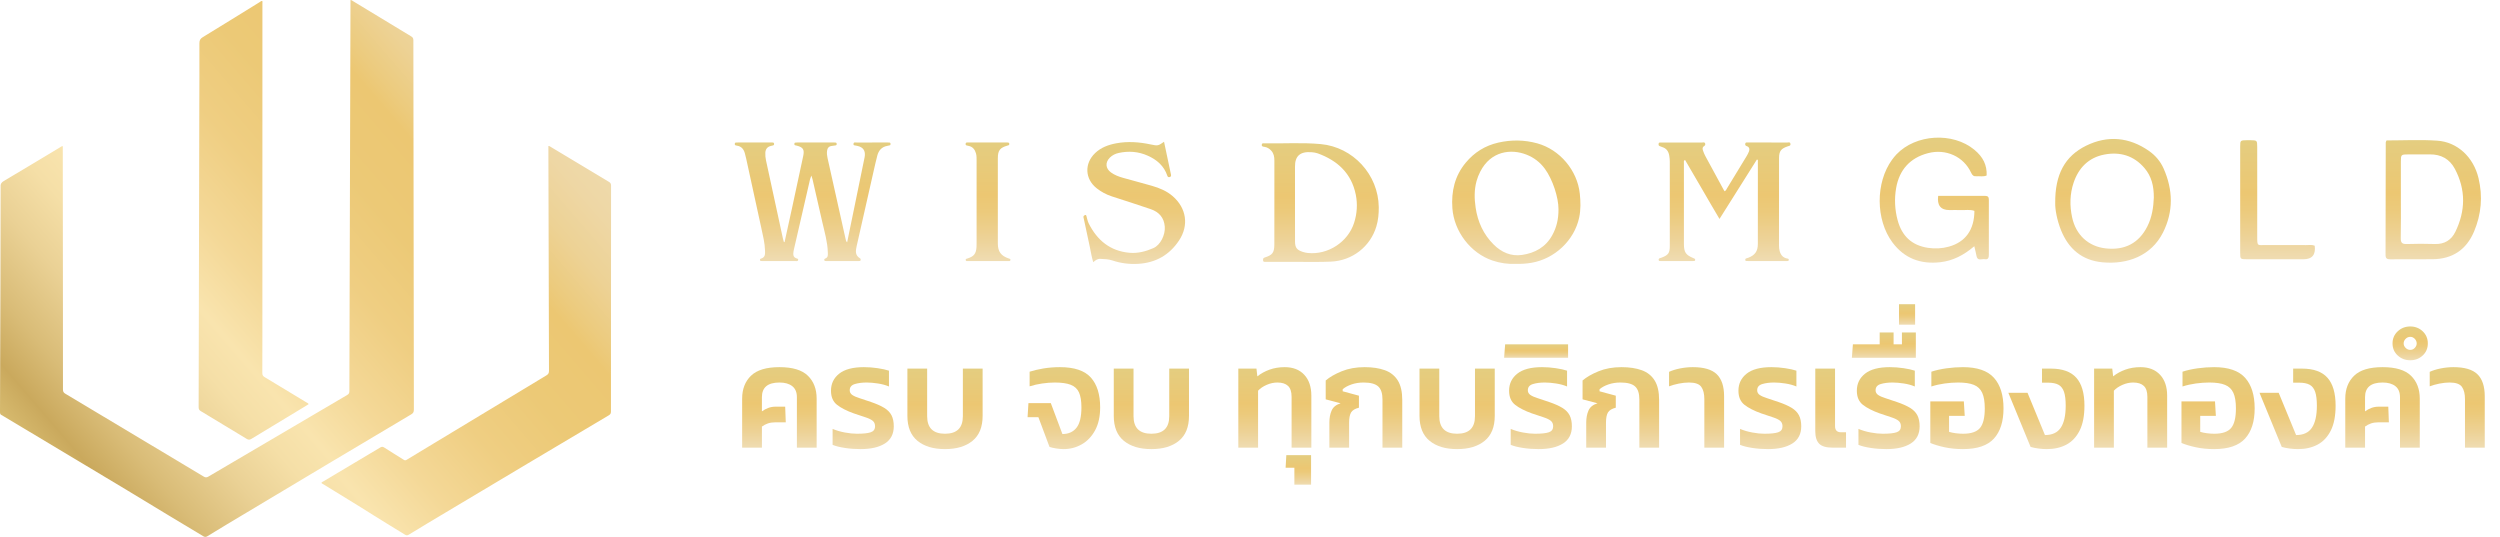 <svg width="149" height="32" viewBox="0 0 149 32" fill="none" xmlns="http://www.w3.org/2000/svg">
<path d="M20.889 8.79911e-05C20.963 0.005 21.003 0.045 21.047 0.072C22.2 0.77 23.352 1.472 24.506 2.168C24.6 2.224 24.637 2.284 24.637 2.399C24.641 7.188 24.649 11.977 24.656 16.766C24.659 19.315 24.66 21.863 24.667 24.412C24.667 24.551 24.629 24.625 24.511 24.695C21.248 26.636 17.985 28.576 14.73 30.53C13.938 31.005 13.143 31.475 12.357 31.96C12.266 32.016 12.202 32.011 12.114 31.958C11.416 31.535 10.712 31.121 10.015 30.696C6.755 28.707 3.467 26.769 0.196 24.798C0.164 24.779 0.134 24.754 0.099 24.741C0.016 24.708 -0 24.646 5.69156e-06 24.559C0.01 22.027 0.019 19.495 0.026 16.962C0.031 15.052 0.033 13.142 0.037 11.232C0.037 11.199 0.039 11.166 0.036 11.133C0.02 10.974 0.08 10.876 0.221 10.792C1.339 10.13 2.452 9.457 3.566 8.789C3.615 8.759 3.66 8.717 3.742 8.708C3.742 8.77 3.742 8.828 3.742 8.885C3.745 12.045 3.748 15.205 3.751 18.364C3.753 19.983 3.756 21.601 3.753 23.219C3.753 23.34 3.791 23.404 3.89 23.463C6.643 25.107 9.394 26.754 12.143 28.404C12.243 28.464 12.314 28.466 12.416 28.407C15.173 26.782 17.931 25.161 20.692 23.542C20.787 23.486 20.823 23.428 20.823 23.313C20.826 21.271 20.833 19.229 20.839 17.187C20.856 11.506 20.872 5.825 20.889 0.144C20.89 0.101 20.889 0.057 20.889 8.79911e-05Z" fill="url(#paint0_linear_32_308)"/>
<path d="M19.154 28.773C19.185 28.732 19.231 28.714 19.273 28.69C20.403 28.017 21.535 27.346 22.663 26.67C22.753 26.617 22.81 26.615 22.903 26.675C23.29 26.928 23.687 27.164 24.077 27.412C24.149 27.457 24.195 27.429 24.251 27.395C24.78 27.075 25.308 26.756 25.837 26.436C28.08 25.081 30.323 23.724 32.568 22.372C32.676 22.306 32.72 22.238 32.72 22.104C32.705 17.706 32.695 13.307 32.684 8.909C32.684 8.84 32.684 8.771 32.684 8.7C32.754 8.698 32.79 8.735 32.829 8.759C33.985 9.453 35.139 10.149 36.296 10.841C36.387 10.895 36.419 10.951 36.419 11.06C36.414 15.552 36.411 20.043 36.413 24.535C36.413 24.658 36.361 24.707 36.272 24.76C33.046 26.678 29.819 28.593 26.598 30.522C25.852 30.968 25.104 31.412 24.363 31.867C24.277 31.92 24.218 31.916 24.134 31.864C23.518 31.481 22.893 31.113 22.282 30.723C21.281 30.083 20.261 29.478 19.253 28.851C19.217 28.829 19.174 28.816 19.154 28.773Z" fill="url(#paint1_linear_32_308)"/>
<path d="M18.395 24.086C18.355 24.113 18.315 24.14 18.274 24.165C17.176 24.828 16.077 25.49 14.98 26.158C14.88 26.218 14.809 26.22 14.708 26.159C13.796 25.602 12.882 25.049 11.965 24.501C11.867 24.442 11.839 24.378 11.839 24.267C11.854 18.356 11.866 12.446 11.878 6.535C11.881 5.22 11.891 3.905 11.884 2.589C11.883 2.402 11.932 2.308 12.088 2.213C13.222 1.524 14.348 0.823 15.477 0.126C15.521 0.099 15.561 0.058 15.626 0.054C15.654 0.096 15.64 0.146 15.64 0.192C15.64 3.23 15.64 6.268 15.639 9.306C15.639 12.877 15.638 16.449 15.638 20.021C15.638 20.758 15.64 21.496 15.634 22.233C15.633 22.354 15.672 22.417 15.772 22.477C16.602 22.973 17.427 23.475 18.253 23.977C18.302 24.007 18.363 24.024 18.395 24.086Z" fill="url(#paint2_linear_32_308)"/>
<path d="M46.76 14.431C46.911 13.741 47.065 13.051 47.214 12.361C47.434 11.343 47.652 10.324 47.87 9.306C47.954 8.917 47.871 8.781 47.495 8.682C47.458 8.672 47.418 8.67 47.383 8.657C47.338 8.64 47.342 8.597 47.346 8.561C47.35 8.535 47.357 8.503 47.394 8.501C47.432 8.497 47.47 8.493 47.508 8.493C48.235 8.492 48.963 8.492 49.69 8.492C49.719 8.492 49.748 8.494 49.776 8.494C49.831 8.495 49.865 8.517 49.868 8.577C49.871 8.635 49.844 8.662 49.786 8.668C49.711 8.676 49.635 8.688 49.559 8.7C49.392 8.725 49.311 8.832 49.292 8.991C49.275 9.134 49.289 9.277 49.321 9.418C49.678 11.022 50.036 12.626 50.394 14.23C50.41 14.303 50.419 14.379 50.489 14.446C50.647 13.679 50.804 12.922 50.959 12.164C51.142 11.275 51.323 10.385 51.505 9.496C51.52 9.421 51.54 9.346 51.545 9.27C51.569 8.966 51.433 8.781 51.137 8.705C51.1 8.696 51.062 8.689 51.025 8.68C50.958 8.662 50.849 8.687 50.869 8.566C50.887 8.456 50.989 8.494 51.057 8.494C51.67 8.491 52.282 8.492 52.895 8.492C52.933 8.492 52.972 8.492 53.01 8.496C53.054 8.5 53.074 8.529 53.076 8.572C53.077 8.612 53.074 8.65 53.027 8.662C52.981 8.673 52.934 8.685 52.887 8.693C52.556 8.751 52.368 8.963 52.287 9.275C52.205 9.589 52.134 9.906 52.062 10.223C51.727 11.705 51.397 13.187 51.057 14.668C50.991 14.956 50.955 15.219 51.259 15.398C51.294 15.418 51.303 15.46 51.296 15.5C51.283 15.563 51.228 15.558 51.183 15.558C50.532 15.559 49.882 15.559 49.231 15.558C49.195 15.558 49.152 15.562 49.133 15.519C49.109 15.462 49.14 15.427 49.188 15.408C49.365 15.338 49.342 15.19 49.338 15.045C49.323 14.428 49.147 13.839 49.011 13.244C48.817 12.387 48.62 11.53 48.424 10.673C48.411 10.618 48.39 10.566 48.358 10.465C48.321 10.571 48.292 10.634 48.276 10.699C47.953 12.095 47.632 13.492 47.312 14.889C47.294 14.963 47.284 15.04 47.281 15.116C47.275 15.24 47.317 15.339 47.444 15.389C47.5 15.411 47.598 15.411 47.566 15.509C47.539 15.591 47.453 15.557 47.392 15.558C47.086 15.561 46.78 15.559 46.474 15.559C46.12 15.559 45.765 15.56 45.411 15.558C45.368 15.558 45.311 15.569 45.295 15.505C45.28 15.442 45.327 15.421 45.372 15.407C45.615 15.33 45.601 15.132 45.596 14.938C45.583 14.486 45.474 14.049 45.379 13.611C45.079 12.229 44.777 10.847 44.475 9.466C44.451 9.354 44.424 9.242 44.392 9.132C44.325 8.893 44.19 8.722 43.928 8.683C43.9 8.678 43.872 8.671 43.845 8.664C43.801 8.651 43.789 8.619 43.791 8.577C43.794 8.536 43.807 8.502 43.853 8.497C43.9 8.493 43.948 8.492 43.996 8.492C44.637 8.492 45.278 8.492 45.919 8.492C45.958 8.492 45.996 8.492 46.034 8.493C46.084 8.494 46.13 8.502 46.135 8.566C46.139 8.62 46.125 8.658 46.065 8.669C46.018 8.678 45.971 8.691 45.925 8.703C45.722 8.758 45.625 8.898 45.614 9.101C45.606 9.254 45.62 9.404 45.653 9.556C45.991 11.106 46.325 12.656 46.66 14.207C46.676 14.28 46.699 14.352 46.719 14.425L46.76 14.431Z" fill="url(#paint3_linear_32_308)"/>
<path d="M102.787 11.4C102.871 11.36 102.895 11.282 102.934 11.219C103.322 10.582 103.711 9.946 104.097 9.308C104.151 9.219 104.201 9.125 104.238 9.028C104.288 8.898 104.272 8.781 104.127 8.717C104.118 8.713 104.109 8.709 104.1 8.707C104.019 8.682 104 8.622 104.02 8.55C104.04 8.473 104.109 8.494 104.162 8.493C104.496 8.492 104.831 8.492 105.166 8.492C105.616 8.492 106.066 8.49 106.515 8.495C106.588 8.495 106.702 8.444 106.712 8.586C106.72 8.694 106.633 8.694 106.56 8.718C106.149 8.855 106.032 8.997 106.031 9.427C106.025 11.168 106.028 12.909 106.029 14.651C106.029 14.756 106.04 14.86 106.068 14.963C106.134 15.207 106.274 15.368 106.532 15.411C106.583 15.419 106.622 15.443 106.61 15.505C106.6 15.553 106.562 15.557 106.523 15.558C106.466 15.559 106.408 15.559 106.351 15.559C105.662 15.559 104.973 15.559 104.284 15.559C104.217 15.559 104.15 15.561 104.084 15.556C104.058 15.554 104.028 15.547 104.02 15.51C104.011 15.468 104.021 15.429 104.055 15.41C104.096 15.388 104.145 15.383 104.19 15.366C104.595 15.213 104.767 14.977 104.768 14.541C104.771 13.46 104.769 12.379 104.769 11.298C104.769 10.781 104.769 10.264 104.769 9.748V9.529C104.75 9.523 104.73 9.516 104.71 9.51C103.976 10.676 103.242 11.842 102.482 13.049C101.776 11.865 101.116 10.688 100.427 9.529C100.332 9.583 100.361 9.657 100.361 9.718C100.36 11.325 100.359 12.933 100.361 14.54C100.361 15.037 100.471 15.197 100.927 15.385C100.981 15.407 101.044 15.422 101.033 15.495C101.021 15.575 100.949 15.558 100.897 15.558C100.256 15.559 99.615 15.559 98.974 15.558C98.929 15.558 98.872 15.57 98.858 15.505C98.844 15.437 98.88 15.399 98.944 15.381C98.972 15.373 99 15.367 99.026 15.357C99.433 15.201 99.52 15.087 99.52 14.657C99.523 12.982 99.522 11.308 99.52 9.634C99.52 9.519 99.508 9.404 99.49 9.291C99.45 9.037 99.332 8.843 99.068 8.766C99.013 8.75 98.96 8.727 98.908 8.703C98.841 8.673 98.848 8.612 98.855 8.556C98.864 8.492 98.917 8.493 98.964 8.493C99.184 8.492 99.404 8.493 99.624 8.493C100.227 8.492 100.83 8.491 101.433 8.495C101.501 8.495 101.595 8.45 101.629 8.556C101.652 8.63 101.612 8.678 101.549 8.72C101.449 8.786 101.469 8.889 101.5 8.979C101.54 9.096 101.589 9.211 101.648 9.32C102.006 9.984 102.368 10.647 102.729 11.31C102.746 11.341 102.768 11.37 102.787 11.4Z" fill="url(#paint4_linear_32_308)"/>
<path d="M90.334 15.728C89.877 15.748 89.405 15.682 88.948 15.527C87.638 15.083 86.657 13.785 86.561 12.403C86.492 11.399 86.703 10.486 87.356 9.698C87.869 9.08 88.516 8.678 89.296 8.5C90.073 8.323 90.852 8.331 91.623 8.544C92.966 8.915 94.009 10.156 94.156 11.539C94.206 12.018 94.219 12.495 94.119 12.966C93.83 14.326 92.66 15.427 91.273 15.663C90.97 15.715 90.666 15.734 90.334 15.728ZM92.886 12.466C92.888 11.771 92.539 10.693 92.074 10.06C91.79 9.672 91.422 9.389 90.975 9.215C90.061 8.858 88.859 8.992 88.224 10.228C88.132 10.407 88.058 10.593 88.004 10.786C87.858 11.312 87.869 11.843 87.948 12.378C88.074 13.228 88.413 13.971 89.025 14.578C89.49 15.039 90.057 15.29 90.714 15.194C91.484 15.082 92.126 14.729 92.517 14.015C92.765 13.562 92.89 13.077 92.886 12.466Z" fill="url(#paint5_linear_32_308)"/>
<path d="M75.953 12.036C75.953 11.213 75.952 10.39 75.953 9.567C75.954 9.351 75.919 9.147 75.768 8.981C75.656 8.857 75.52 8.773 75.35 8.75C75.274 8.74 75.19 8.735 75.201 8.622C75.212 8.521 75.291 8.541 75.354 8.543C76.473 8.564 77.594 8.485 78.711 8.587C80.644 8.765 82.148 10.404 82.174 12.342C82.179 12.737 82.144 13.126 82.029 13.504C81.667 14.699 80.601 15.536 79.326 15.593C78.648 15.624 77.967 15.606 77.288 15.608C76.676 15.61 76.063 15.609 75.451 15.608C75.368 15.608 75.271 15.628 75.278 15.488C75.281 15.413 75.294 15.374 75.378 15.347C75.843 15.2 75.949 15.057 75.951 14.562C75.956 13.72 75.953 12.878 75.953 12.036ZM77.182 12.174C77.182 12.91 77.182 13.646 77.183 14.382C77.183 14.752 77.286 14.897 77.639 15.011C77.738 15.043 77.842 15.067 77.946 15.078C79.145 15.202 80.337 14.428 80.705 13.28C80.881 12.733 80.917 12.164 80.806 11.608C80.552 10.336 79.719 9.57 78.536 9.14C78.421 9.099 78.294 9.082 78.171 9.072C77.486 9.017 77.174 9.301 77.182 9.936C77.183 9.994 77.182 10.051 77.182 10.108C77.182 10.797 77.182 11.485 77.182 12.174Z" fill="url(#paint6_linear_32_308)"/>
<path d="M69.377 8.449C69.511 9.085 69.645 9.719 69.779 10.353C69.783 10.372 69.787 10.391 69.791 10.409C69.806 10.486 69.786 10.54 69.7 10.556C69.63 10.569 69.594 10.538 69.573 10.475C69.377 9.889 68.953 9.524 68.409 9.28C67.849 9.029 67.266 8.986 66.67 9.117C66.472 9.161 66.291 9.249 66.145 9.396C65.86 9.683 65.887 10.04 66.214 10.277C66.434 10.437 66.686 10.53 66.944 10.602C67.513 10.763 68.087 10.91 68.655 11.075C69.107 11.205 69.537 11.381 69.9 11.698C70.711 12.405 70.868 13.429 70.274 14.328C69.698 15.199 68.878 15.664 67.833 15.725C67.312 15.756 66.803 15.692 66.308 15.526C66.068 15.445 65.82 15.44 65.571 15.429C65.406 15.422 65.285 15.513 65.158 15.627C65.06 15.324 65.019 15.021 64.955 14.724C64.834 14.164 64.716 13.603 64.596 13.043C64.584 12.987 64.557 12.928 64.586 12.876C64.602 12.847 64.644 12.829 64.677 12.816C64.73 12.795 64.739 12.841 64.75 12.876C64.794 13.022 64.818 13.178 64.885 13.312C65.39 14.322 66.169 14.966 67.323 15.067C67.816 15.11 68.296 14.984 68.745 14.786C69.163 14.602 69.457 14.004 69.421 13.512C69.381 12.969 69.074 12.633 68.58 12.464C67.812 12.202 67.039 11.955 66.267 11.705C65.936 11.597 65.634 11.436 65.362 11.221C64.658 10.666 64.617 9.747 65.27 9.123C65.622 8.787 66.061 8.628 66.527 8.541C67.214 8.413 67.897 8.464 68.577 8.608C69.012 8.7 69.026 8.694 69.377 8.449Z" fill="url(#paint7_linear_32_308)"/>
<path d="M58.873 15.559C58.481 15.559 58.089 15.56 57.697 15.558C57.646 15.558 57.573 15.585 57.556 15.504C57.539 15.421 57.61 15.421 57.663 15.405C58.045 15.284 58.172 15.126 58.2 14.729C58.206 14.643 58.205 14.557 58.205 14.471C58.205 12.845 58.206 11.219 58.205 9.593C58.205 9.44 58.211 9.287 58.167 9.137C58.101 8.909 57.974 8.745 57.729 8.695C57.691 8.688 57.654 8.678 57.617 8.67C57.557 8.658 57.544 8.615 57.552 8.563C57.558 8.523 57.581 8.494 57.627 8.493C57.675 8.493 57.722 8.492 57.77 8.492C58.488 8.492 59.205 8.492 59.922 8.492C59.961 8.492 59.999 8.492 60.037 8.493C60.096 8.493 60.152 8.497 60.155 8.579C60.158 8.661 60.099 8.66 60.044 8.677C59.596 8.807 59.472 8.963 59.471 9.433C59.468 11.126 59.468 12.819 59.471 14.512C59.471 14.997 59.661 15.25 60.116 15.403C60.169 15.421 60.24 15.423 60.221 15.505C60.203 15.584 60.13 15.558 60.079 15.558C59.677 15.56 59.275 15.559 58.873 15.559Z" fill="url(#paint8_linear_32_308)"/>
<path d="M117.668 14.675C117.033 15.215 116.389 15.544 115.638 15.629C114.473 15.759 113.502 15.406 112.79 14.449C111.785 13.098 111.775 10.889 112.762 9.526C112.844 9.414 112.932 9.304 113.027 9.203C114.178 7.991 116.381 7.859 117.67 8.924C118.196 9.359 118.428 9.841 118.405 10.458C118.206 10.549 117.994 10.489 117.788 10.505C117.633 10.517 117.554 10.456 117.481 10.298C117.034 9.33 115.976 8.847 114.906 9.129C113.837 9.409 113.2 10.124 113.011 11.2C112.899 11.837 112.927 12.488 113.098 13.122C113.349 14.054 113.927 14.622 114.906 14.771C115.332 14.835 115.744 14.813 116.149 14.701C117.145 14.427 117.67 13.692 117.675 12.568C117.415 12.474 117.137 12.532 116.867 12.521C116.641 12.512 116.414 12.52 116.187 12.52C115.665 12.52 115.441 12.238 115.515 11.675C116.448 11.675 117.387 11.676 118.326 11.675C118.483 11.675 118.535 11.751 118.535 11.9C118.532 13 118.531 14.1 118.535 15.199C118.535 15.369 118.483 15.482 118.299 15.448C118.121 15.415 117.855 15.587 117.797 15.246C117.768 15.077 117.722 14.912 117.668 14.675Z" fill="url(#paint9_linear_32_308)"/>
<path d="M122.491 12.116C122.471 10.377 123.085 9.3 124.327 8.687C125.603 8.056 126.895 8.165 128.084 8.999C128.46 9.263 128.758 9.611 128.946 10.032C129.516 11.312 129.546 12.609 128.912 13.864C128.214 15.245 126.8 15.778 125.3 15.633C124.088 15.517 123.288 14.836 122.839 13.726C122.588 13.106 122.482 12.455 122.491 12.116ZM128.368 11.778C128.372 11.091 128.231 10.51 127.815 10.021C127.179 9.272 126.348 9.032 125.416 9.212C124.484 9.392 123.884 10.003 123.586 10.892C123.36 11.566 123.349 12.265 123.498 12.955C123.725 14.01 124.474 14.688 125.494 14.804C126.64 14.934 127.485 14.486 127.985 13.488C128.266 12.93 128.346 12.332 128.368 11.778Z" fill="url(#paint10_linear_32_308)"/>
<path d="M137.956 14.644C138.028 15.184 137.803 15.453 137.28 15.453C136.165 15.453 135.05 15.455 133.935 15.453C133.523 15.451 133.516 15.447 133.515 15.071C133.512 12.963 133.513 10.855 133.515 8.747C133.515 8.362 133.522 8.362 133.926 8.356C133.996 8.355 134.065 8.355 134.135 8.356C134.522 8.364 134.528 8.364 134.53 8.768C134.533 9.779 134.531 10.789 134.531 11.8C134.531 12.566 134.531 13.333 134.53 14.099C134.53 14.703 134.541 14.602 135.036 14.605C135.838 14.609 136.639 14.604 137.441 14.608C137.613 14.609 137.789 14.575 137.956 14.644Z" fill="url(#paint11_linear_32_308)"/>
<path d="M147.719 10.616C147.419 9.363 146.461 8.463 145.255 8.383C144.251 8.315 143.238 8.369 142.239 8.369C142.216 8.425 142.192 8.457 142.191 8.489C142.187 10.722 142.186 12.956 142.179 15.189C142.178 15.395 142.256 15.457 142.455 15.455C143.293 15.447 144.13 15.455 144.968 15.45C146.158 15.444 146.996 14.888 147.456 13.794C147.889 12.767 147.979 11.698 147.719 10.616ZM146.338 13.819C146.097 14.31 145.688 14.564 145.114 14.543C144.557 14.523 143.999 14.526 143.443 14.544C143.171 14.553 143.079 14.471 143.085 14.191C143.094 13.8 143.096 13.408 143.095 13.016C143.094 12.624 143.092 12.233 143.092 11.841C143.092 11.11 143.089 10.379 143.092 9.647C143.094 9.205 143.098 9.204 143.559 9.202C143.977 9.2 144.394 9.204 144.812 9.201C145.483 9.194 145.996 9.473 146.31 10.064C146.969 11.307 146.949 12.568 146.338 13.819Z" fill="url(#paint12_linear_32_308)"/>
<path d="M44.232 26.68V23.758C44.232 23.188 44.408 22.733 44.76 22.393C45.112 22.052 45.677 21.882 46.457 21.882C47.236 21.882 47.8 22.052 48.149 22.393C48.498 22.733 48.672 23.188 48.672 23.758V26.68H47.495V23.671C47.495 23.38 47.403 23.161 47.22 23.016C47.037 22.871 46.782 22.798 46.457 22.798C45.759 22.798 45.41 23.089 45.41 23.671V24.517C45.52 24.435 45.644 24.369 45.781 24.316C45.917 24.264 46.067 24.237 46.23 24.237H46.797L46.832 25.171H46.204C46.041 25.171 45.895 25.193 45.768 25.236C45.64 25.28 45.52 25.343 45.41 25.424V26.68L44.232 26.68Z" fill="url(#paint13_linear_32_308)"/>
<path d="M51.289 26.767C50.963 26.767 50.651 26.744 50.352 26.697C50.052 26.651 49.809 26.59 49.623 26.514V25.563C49.844 25.656 50.087 25.728 50.352 25.777C50.616 25.827 50.856 25.851 51.071 25.851C51.449 25.851 51.724 25.823 51.895 25.764C52.067 25.706 52.153 25.587 52.153 25.407C52.153 25.267 52.108 25.16 52.018 25.084C51.928 25.008 51.789 24.94 51.603 24.878C51.417 24.818 51.179 24.738 50.888 24.639C50.463 24.488 50.13 24.317 49.889 24.129C49.648 23.939 49.527 23.659 49.527 23.287C49.527 22.868 49.69 22.529 50.016 22.27C50.341 22.012 50.833 21.882 51.49 21.882C51.763 21.882 52.036 21.903 52.31 21.944C52.583 21.984 52.807 22.034 52.982 22.092V23.034C52.79 22.952 52.57 22.893 52.323 22.855C52.076 22.817 51.853 22.798 51.656 22.798C51.382 22.798 51.145 22.829 50.945 22.89C50.744 22.951 50.644 23.075 50.644 23.261C50.644 23.377 50.695 23.47 50.797 23.54C50.898 23.609 51.044 23.674 51.233 23.732C51.421 23.79 51.647 23.866 51.909 23.958C52.234 24.069 52.497 24.185 52.698 24.307C52.899 24.429 53.044 24.578 53.134 24.752C53.224 24.927 53.269 25.145 53.269 25.406C53.269 25.866 53.093 26.207 52.742 26.431C52.39 26.655 51.906 26.767 51.289 26.767Z" fill="url(#paint14_linear_32_308)"/>
<path d="M56.322 26.767C55.63 26.767 55.084 26.603 54.682 26.274C54.281 25.946 54.081 25.45 54.081 24.787V21.969H55.258V24.805C55.258 25.503 55.613 25.851 56.322 25.851C57.032 25.851 57.387 25.503 57.387 24.805V21.969H58.564V24.787C58.564 25.45 58.364 25.946 57.962 26.274C57.561 26.603 57.014 26.767 56.322 26.767Z" fill="url(#paint15_linear_32_308)"/>
<path d="M63.389 26.767C63.261 26.767 63.114 26.754 62.948 26.728C62.782 26.702 62.65 26.671 62.551 26.636L61.888 24.865H61.243L61.295 24.028H62.629L63.319 25.869C63.679 25.869 63.958 25.745 64.156 25.498C64.354 25.251 64.453 24.845 64.453 24.281C64.453 23.903 64.405 23.606 64.309 23.391C64.213 23.176 64.048 23.024 63.816 22.933C63.583 22.843 63.266 22.798 62.865 22.798C62.633 22.798 62.384 22.817 62.119 22.855C61.855 22.893 61.603 22.95 61.365 23.025V22.153C61.603 22.077 61.878 22.013 62.189 21.96C62.5 21.909 62.827 21.882 63.171 21.882C64.031 21.882 64.646 22.089 65.015 22.502C65.385 22.915 65.569 23.508 65.569 24.281C65.569 24.822 65.469 25.277 65.268 25.646C65.068 26.016 64.802 26.295 64.47 26.484C64.139 26.673 63.778 26.767 63.389 26.767Z" fill="url(#paint16_linear_32_308)"/>
<path d="M68.622 26.767C67.93 26.767 67.384 26.603 66.982 26.274C66.581 25.946 66.381 25.45 66.381 24.787V21.969H67.558V24.805C67.558 25.503 67.913 25.851 68.622 25.851C69.332 25.851 69.687 25.503 69.687 24.805V21.969H70.864V24.787C70.864 25.45 70.664 25.946 70.262 26.274C69.861 26.603 69.314 26.767 68.622 26.767Z" fill="url(#paint17_linear_32_308)"/>
<path d="M73.804 26.68V21.969H74.885L74.938 22.431C75.147 22.263 75.39 22.13 75.666 22.03C75.942 21.932 76.243 21.882 76.569 21.882C77.063 21.882 77.451 22.033 77.733 22.336C78.016 22.638 78.156 23.054 78.156 23.583V26.68H76.979V23.653C76.979 23.351 76.908 23.133 76.765 22.999C76.623 22.865 76.412 22.798 76.133 22.798C75.918 22.798 75.704 22.845 75.492 22.938C75.279 23.031 75.109 23.147 74.981 23.286V26.68H73.804Z" fill="url(#paint18_linear_32_308)"/>
<path d="M77.145 28.887V27.875H76.622L76.665 27.125H78.14V28.887H77.145Z" fill="url(#paint19_linear_32_308)"/>
<path d="M79.23 26.68V25.18C79.23 24.912 79.275 24.675 79.365 24.469C79.455 24.262 79.634 24.119 79.901 24.037L79.012 23.801V22.676C79.25 22.473 79.568 22.289 79.967 22.127C80.365 21.964 80.82 21.882 81.332 21.882C81.803 21.882 82.206 21.944 82.54 22.065C82.875 22.187 83.13 22.391 83.308 22.676C83.485 22.961 83.574 23.348 83.574 23.836V26.68H82.396V23.81C82.396 23.444 82.311 23.183 82.139 23.029C81.967 22.875 81.678 22.798 81.271 22.798C81.009 22.798 80.769 22.836 80.551 22.912C80.333 22.987 80.157 23.083 80.024 23.199V23.321L80.992 23.583V24.299C80.759 24.357 80.604 24.451 80.525 24.582C80.447 24.713 80.407 24.915 80.407 25.188V26.68H79.23Z" fill="url(#paint20_linear_32_308)"/>
<path d="M86.845 26.767C86.153 26.767 85.607 26.603 85.205 26.274C84.804 25.946 84.603 25.45 84.603 24.787V21.969H85.781V24.805C85.781 25.503 86.136 25.851 86.845 25.851C87.555 25.851 87.909 25.503 87.909 24.805V21.969H89.087V24.787C89.087 25.45 88.886 25.946 88.485 26.274C88.084 26.603 87.537 26.767 86.845 26.767Z" fill="url(#paint21_linear_32_308)"/>
<path d="M91.704 26.767C91.378 26.767 91.066 26.744 90.767 26.697C90.467 26.651 90.224 26.59 90.038 26.514V25.563C90.259 25.656 90.502 25.728 90.767 25.777C91.031 25.827 91.271 25.851 91.486 25.851C91.864 25.851 92.139 25.823 92.311 25.764C92.482 25.706 92.568 25.587 92.568 25.407C92.568 25.267 92.523 25.16 92.433 25.084C92.343 25.008 92.204 24.94 92.018 24.878C91.832 24.818 91.594 24.738 91.303 24.639C90.879 24.488 90.546 24.317 90.304 24.129C90.063 23.939 89.942 23.659 89.942 23.287C89.942 22.868 90.105 22.529 90.431 22.27C90.756 22.012 91.248 21.882 91.905 21.882C92.178 21.882 92.451 21.903 92.725 21.944C92.998 21.984 93.222 22.034 93.397 22.092V23.034C93.205 22.952 92.985 22.893 92.738 22.855C92.491 22.817 92.268 22.798 92.071 22.798C91.797 22.798 91.561 22.829 91.36 22.89C91.159 22.951 91.059 23.075 91.059 23.261C91.059 23.377 91.11 23.47 91.212 23.54C91.313 23.609 91.459 23.674 91.648 23.732C91.836 23.79 92.062 23.866 92.324 23.958C92.649 24.069 92.912 24.185 93.113 24.307C93.314 24.429 93.459 24.578 93.549 24.752C93.639 24.927 93.684 25.145 93.684 25.406C93.684 25.866 93.508 26.207 93.157 26.431C92.805 26.655 92.321 26.767 91.704 26.767Z" fill="url(#paint22_linear_32_308)"/>
<path d="M89.645 21.324L89.707 20.521H93.458V21.324H89.645Z" fill="url(#paint23_linear_32_308)"/>
<path d="M94.539 26.68V25.18C94.539 24.912 94.584 24.675 94.674 24.469C94.764 24.262 94.943 24.119 95.211 24.037L94.321 23.801V22.676C94.559 22.473 94.878 22.289 95.276 22.127C95.674 21.964 96.13 21.882 96.641 21.882C97.112 21.882 97.515 21.944 97.85 22.065C98.184 22.187 98.44 22.391 98.617 22.676C98.795 22.961 98.883 23.348 98.883 23.836V26.68H97.706V23.81C97.706 23.444 97.62 23.183 97.448 23.029C97.277 22.875 96.987 22.798 96.58 22.798C96.319 22.798 96.079 22.836 95.861 22.912C95.643 22.987 95.467 23.083 95.333 23.199V23.321L96.301 23.583V24.299C96.069 24.357 95.913 24.451 95.835 24.582C95.756 24.713 95.717 24.915 95.717 25.188V26.68H94.539Z" fill="url(#paint24_linear_32_308)"/>
<path d="M101.579 26.68V23.784C101.579 23.47 101.518 23.227 101.396 23.056C101.273 22.884 101.029 22.798 100.663 22.798C100.471 22.798 100.267 22.82 100.052 22.863C99.837 22.907 99.645 22.961 99.476 23.025V22.162C99.651 22.08 99.866 22.013 100.122 21.96C100.378 21.909 100.634 21.882 100.89 21.882C101.553 21.882 102.029 22.023 102.32 22.305C102.611 22.588 102.756 23.025 102.756 23.618V26.68L101.579 26.68Z" fill="url(#paint25_linear_32_308)"/>
<path d="M105.373 26.767C105.048 26.767 104.735 26.744 104.436 26.697C104.136 26.651 103.893 26.59 103.707 26.514V25.563C103.928 25.656 104.171 25.728 104.436 25.777C104.7 25.827 104.94 25.851 105.155 25.851C105.533 25.851 105.808 25.823 105.98 25.764C106.151 25.706 106.237 25.587 106.237 25.407C106.237 25.267 106.192 25.16 106.102 25.084C106.012 25.008 105.874 24.94 105.687 24.878C105.501 24.818 105.263 24.738 104.972 24.639C104.548 24.488 104.215 24.317 103.973 24.129C103.732 23.939 103.611 23.659 103.611 23.287C103.611 22.868 103.774 22.529 104.1 22.27C104.425 22.012 104.917 21.882 105.574 21.882C105.847 21.882 106.121 21.903 106.394 21.944C106.667 21.984 106.891 22.034 107.066 22.092V23.034C106.874 22.952 106.654 22.893 106.407 22.855C106.16 22.817 105.937 22.798 105.74 22.798C105.467 22.798 105.23 22.829 105.029 22.89C104.828 22.951 104.728 23.075 104.728 23.261C104.728 23.377 104.779 23.47 104.881 23.54C104.982 23.609 105.128 23.674 105.317 23.732C105.506 23.79 105.731 23.866 105.993 23.958C106.318 24.069 106.582 24.185 106.782 24.307C106.983 24.429 107.128 24.578 107.218 24.752C107.309 24.927 107.354 25.145 107.354 25.406C107.354 25.866 107.178 26.207 106.826 26.431C106.474 26.655 105.99 26.767 105.373 26.767Z" fill="url(#paint26_linear_32_308)"/>
<path d="M109.22 26.68C108.842 26.68 108.576 26.602 108.422 26.444C108.268 26.287 108.191 26.041 108.191 25.703V21.969H109.368V25.398C109.368 25.642 109.487 25.764 109.726 25.764H110.023V26.68L109.22 26.68Z" fill="url(#paint27_linear_32_308)"/>
<path d="M112.43 26.767C112.104 26.767 111.792 26.744 111.493 26.697C111.193 26.651 110.95 26.59 110.764 26.514V25.563C110.985 25.656 111.228 25.728 111.493 25.777C111.757 25.827 111.997 25.851 112.212 25.851C112.59 25.851 112.865 25.823 113.037 25.764C113.208 25.706 113.294 25.587 113.294 25.407C113.294 25.267 113.249 25.16 113.159 25.084C113.069 25.008 112.93 24.94 112.744 24.878C112.558 24.818 112.32 24.738 112.029 24.639C111.605 24.488 111.272 24.317 111.03 24.129C110.789 23.939 110.668 23.659 110.668 23.287C110.668 22.868 110.831 22.529 111.157 22.27C111.482 22.012 111.974 21.882 112.631 21.882C112.904 21.882 113.178 21.903 113.451 21.944C113.724 21.984 113.948 22.034 114.123 22.092V23.034C113.931 22.952 113.711 22.893 113.464 22.855C113.217 22.817 112.994 22.798 112.797 22.798C112.523 22.798 112.287 22.829 112.086 22.89C111.885 22.951 111.785 23.075 111.785 23.261C111.785 23.377 111.836 23.47 111.938 23.54C112.039 23.609 112.185 23.674 112.374 23.732C112.563 23.79 112.788 23.866 113.05 23.958C113.375 24.069 113.638 24.185 113.839 24.307C114.04 24.429 114.185 24.578 114.275 24.752C114.365 24.927 114.41 25.145 114.41 25.406C114.41 25.866 114.235 26.207 113.883 26.431C113.531 26.655 113.047 26.767 112.43 26.767Z" fill="url(#paint28_linear_32_308)"/>
<path d="M110.372 21.324L110.433 20.521H112.029V19.815H112.858V20.521H113.355V19.815H114.184V21.324H110.372Z" fill="url(#paint29_linear_32_308)"/>
<path d="M113.181 19.352V18.131H114.14V19.352H113.181Z" fill="url(#paint30_linear_32_308)"/>
<path d="M116.993 26.767C116.603 26.767 116.24 26.731 115.902 26.658C115.565 26.585 115.28 26.5 115.047 26.401V23.924H117.045L117.098 24.787H116.164V25.738C116.274 25.773 116.407 25.801 116.561 25.821C116.715 25.841 116.862 25.851 117.002 25.851C117.478 25.851 117.813 25.738 118.005 25.511C118.197 25.285 118.293 24.895 118.293 24.342C118.293 23.947 118.242 23.637 118.14 23.413C118.038 23.189 117.872 23.031 117.643 22.938C117.413 22.845 117.1 22.798 116.705 22.798C116.449 22.798 116.183 22.817 115.907 22.855C115.63 22.893 115.364 22.952 115.109 23.034V22.153C115.37 22.066 115.67 21.999 116.007 21.952C116.344 21.905 116.673 21.882 116.993 21.882C117.842 21.882 118.457 22.093 118.838 22.515C119.219 22.936 119.409 23.546 119.409 24.342C119.409 25.122 119.219 25.721 118.838 26.139C118.457 26.558 117.842 26.767 116.993 26.767Z" fill="url(#paint31_linear_32_308)"/>
<path d="M121.991 26.767C121.834 26.767 121.667 26.756 121.49 26.732C121.312 26.709 121.157 26.677 121.023 26.636L119.697 23.409H120.84L121.878 25.93C122.314 25.93 122.629 25.783 122.824 25.489C123.019 25.196 123.116 24.758 123.116 24.177C123.116 23.828 123.083 23.554 123.016 23.356C122.949 23.159 122.84 23.018 122.689 22.933C122.538 22.849 122.328 22.807 122.061 22.807H121.703V21.969H122.227C122.919 21.969 123.426 22.151 123.749 22.515C124.072 22.878 124.233 23.432 124.233 24.177C124.233 24.787 124.137 25.283 123.945 25.664C123.753 26.045 123.49 26.324 123.156 26.501C122.821 26.679 122.433 26.767 121.991 26.767Z" fill="url(#paint32_linear_32_308)"/>
<path d="M124.809 26.68V21.969H125.89L125.943 22.431C126.152 22.263 126.395 22.13 126.671 22.03C126.947 21.932 127.248 21.882 127.574 21.882C128.068 21.882 128.456 22.033 128.739 22.336C129.021 22.638 129.162 23.054 129.162 23.583V26.68H127.984V23.653C127.984 23.351 127.913 23.133 127.77 22.999C127.628 22.865 127.417 22.798 127.138 22.798C126.923 22.798 126.709 22.845 126.497 22.938C126.284 23.031 126.114 23.147 125.986 23.286V26.68H124.809Z" fill="url(#paint33_linear_32_308)"/>
<path d="M131.962 26.767C131.572 26.767 131.209 26.731 130.871 26.658C130.534 26.585 130.249 26.5 130.016 26.401V23.924H132.014L132.066 24.787H131.133V25.738C131.243 25.773 131.376 25.801 131.53 25.821C131.684 25.841 131.831 25.851 131.97 25.851C132.447 25.851 132.782 25.738 132.974 25.511C133.165 25.285 133.261 24.895 133.261 24.342C133.261 23.947 133.211 23.637 133.109 23.413C133.007 23.189 132.841 23.031 132.612 22.938C132.382 22.845 132.069 22.798 131.674 22.798C131.418 22.798 131.152 22.817 130.876 22.855C130.599 22.893 130.333 22.952 130.078 23.034V22.153C130.339 22.066 130.639 21.999 130.976 21.952C131.313 21.905 131.642 21.882 131.962 21.882C132.811 21.882 133.426 22.093 133.807 22.515C134.187 22.936 134.378 23.546 134.378 24.342C134.378 25.122 134.187 25.721 133.807 26.139C133.426 26.558 132.811 26.767 131.962 26.767Z" fill="url(#paint34_linear_32_308)"/>
<path d="M136.96 26.767C136.803 26.767 136.636 26.756 136.459 26.732C136.281 26.709 136.126 26.677 135.992 26.636L134.666 23.409H135.809L136.847 25.93C137.283 25.93 137.598 25.783 137.793 25.489C137.988 25.196 138.086 24.758 138.086 24.177C138.086 23.828 138.052 23.554 137.985 23.356C137.918 23.159 137.809 23.018 137.658 22.933C137.507 22.849 137.297 22.807 137.03 22.807H136.672V21.969H137.196C137.888 21.969 138.395 22.151 138.718 22.515C139.041 22.878 139.202 23.432 139.202 24.177C139.202 24.787 139.106 25.283 138.914 25.664C138.722 26.045 138.459 26.324 138.125 26.501C137.79 26.679 137.402 26.767 136.96 26.767Z" fill="url(#paint35_linear_32_308)"/>
<path d="M139.778 26.68V23.758C139.778 23.188 139.954 22.733 140.306 22.393C140.657 22.052 141.223 21.882 142.002 21.882C142.782 21.882 143.346 22.052 143.694 22.393C144.043 22.733 144.218 23.188 144.218 23.758V26.68H143.04V23.671C143.04 23.38 142.949 23.161 142.766 23.016C142.582 22.871 142.328 22.798 142.002 22.798C141.304 22.798 140.956 23.089 140.956 23.671V24.517C141.066 24.435 141.19 24.369 141.326 24.316C141.463 24.264 141.613 24.237 141.776 24.237H142.342L142.377 25.171H141.749C141.586 25.171 141.441 25.193 141.313 25.236C141.185 25.28 141.066 25.343 140.956 25.424V26.68L139.778 26.68Z" fill="url(#paint36_linear_32_308)"/>
<path d="M143.651 21.472C143.36 21.472 143.112 21.378 142.905 21.189C142.699 21 142.595 20.76 142.595 20.469C142.595 20.178 142.699 19.937 142.905 19.745C143.112 19.553 143.36 19.457 143.651 19.457C143.942 19.457 144.189 19.553 144.392 19.745C144.596 19.937 144.698 20.178 144.698 20.469C144.698 20.76 144.596 21 144.392 21.189C144.189 21.378 143.942 21.472 143.651 21.472ZM143.651 20.853C143.756 20.853 143.846 20.814 143.921 20.735C143.997 20.657 144.035 20.568 144.035 20.469C144.035 20.364 143.997 20.273 143.921 20.194C143.846 20.116 143.756 20.076 143.651 20.076C143.546 20.076 143.455 20.116 143.376 20.194C143.298 20.273 143.258 20.364 143.258 20.469C143.258 20.568 143.298 20.657 143.376 20.735C143.455 20.814 143.546 20.853 143.651 20.853Z" fill="url(#paint37_linear_32_308)"/>
<path d="M146.913 26.68V23.784C146.913 23.47 146.852 23.227 146.73 23.056C146.608 22.884 146.364 22.798 145.997 22.798C145.806 22.798 145.602 22.82 145.387 22.863C145.171 22.907 144.98 22.961 144.811 23.025V22.162C144.985 22.08 145.2 22.013 145.457 21.96C145.712 21.909 145.968 21.882 146.224 21.882C146.887 21.882 147.364 22.023 147.655 22.305C147.945 22.588 148.091 23.025 148.091 23.618V26.68L146.913 26.68Z" fill="url(#paint38_linear_32_308)"/>
<defs>
<linearGradient id="paint0_linear_32_308" x1="33.537" y1="-0.471" x2="-8.518" y2="35.709" gradientUnits="userSpaceOnUse">
<stop stop-color="#EFDCB2"/>
<stop offset="0.068" stop-color="#EEDBAE"/>
<stop offset="0.12" stop-color="#EED7A5"/>
<stop offset="0.166" stop-color="#EDD295"/>
<stop offset="0.208" stop-color="#ECCB7E"/>
<stop offset="0.227" stop-color="#ECC772"/>
<stop offset="0.3" stop-color="#ECC976"/>
<stop offset="0.375" stop-color="#EFCE82"/>
<stop offset="0.452" stop-color="#F4D897"/>
<stop offset="0.515" stop-color="#F9E4AE"/>
<stop offset="0.554" stop-color="#F5DFA7"/>
<stop offset="0.608" stop-color="#EAD195"/>
<stop offset="0.672" stop-color="#D9BC77"/>
<stop offset="0.718" stop-color="#CAA95D"/>
<stop offset="0.749" stop-color="#D5B86C"/>
<stop offset="0.788" stop-color="#DDC477"/>
<stop offset="0.845" stop-color="#E2CB7E"/>
<stop offset="1" stop-color="#E4CD80"/>
</linearGradient>
<linearGradient id="paint1_linear_32_308" x1="42.275" y1="10.028" x2="0.176" y2="46.245" gradientUnits="userSpaceOnUse">
<stop stop-color="#EFDCB2"/>
<stop offset="0.068" stop-color="#EEDBAE"/>
<stop offset="0.12" stop-color="#EED7A5"/>
<stop offset="0.166" stop-color="#EDD295"/>
<stop offset="0.208" stop-color="#ECCB7E"/>
<stop offset="0.227" stop-color="#ECC772"/>
<stop offset="0.3" stop-color="#ECC976"/>
<stop offset="0.375" stop-color="#EFCE82"/>
<stop offset="0.452" stop-color="#F4D897"/>
<stop offset="0.515" stop-color="#F9E4AE"/>
<stop offset="0.554" stop-color="#F5DFA7"/>
<stop offset="0.608" stop-color="#EAD195"/>
<stop offset="0.672" stop-color="#D9BC77"/>
<stop offset="0.718" stop-color="#CAA95D"/>
<stop offset="0.749" stop-color="#D5B86C"/>
<stop offset="0.788" stop-color="#DDC477"/>
<stop offset="0.845" stop-color="#E2CB7E"/>
<stop offset="1" stop-color="#E4CD80"/>
</linearGradient>
<linearGradient id="paint2_linear_32_308" x1="32.721" y1="-1.893" x2="-9.89" y2="34.764" gradientUnits="userSpaceOnUse">
<stop stop-color="#EFDCB2"/>
<stop offset="0.068" stop-color="#EEDBAE"/>
<stop offset="0.12" stop-color="#EED7A5"/>
<stop offset="0.166" stop-color="#EDD295"/>
<stop offset="0.208" stop-color="#ECCB7E"/>
<stop offset="0.227" stop-color="#ECC772"/>
<stop offset="0.3" stop-color="#ECC976"/>
<stop offset="0.375" stop-color="#EFCE82"/>
<stop offset="0.452" stop-color="#F4D897"/>
<stop offset="0.515" stop-color="#F9E4AE"/>
<stop offset="0.554" stop-color="#F5DFA7"/>
<stop offset="0.608" stop-color="#EAD195"/>
<stop offset="0.672" stop-color="#D9BC77"/>
<stop offset="0.718" stop-color="#CAA95D"/>
<stop offset="0.749" stop-color="#D5B86C"/>
<stop offset="0.788" stop-color="#DDC477"/>
<stop offset="0.845" stop-color="#E2CB7E"/>
<stop offset="1" stop-color="#E4CD80"/>
</linearGradient>
<linearGradient id="paint3_linear_32_308" x1="48.433" y1="15.564" x2="48.433" y2="8.488" gradientUnits="userSpaceOnUse">
<stop stop-color="#EFDCB2"/>
<stop offset="0.195" stop-color="#EDD296"/>
<stop offset="0.421" stop-color="#ECCA7B"/>
<stop offset="0.555" stop-color="#ECC772"/>
<stop offset="1" stop-color="#E4CD80"/>
</linearGradient>
<linearGradient id="paint4_linear_32_308" x1="102.782" y1="15.56" x2="102.782" y2="8.485" gradientUnits="userSpaceOnUse">
<stop stop-color="#EFDCB2"/>
<stop offset="0.195" stop-color="#EDD296"/>
<stop offset="0.421" stop-color="#ECCA7B"/>
<stop offset="0.555" stop-color="#ECC772"/>
<stop offset="1" stop-color="#E4CD80"/>
</linearGradient>
<linearGradient id="paint5_linear_32_308" x1="90.371" y1="15.731" x2="90.371" y2="8.375" gradientUnits="userSpaceOnUse">
<stop stop-color="#EFDCB2"/>
<stop offset="0.195" stop-color="#EDD296"/>
<stop offset="0.421" stop-color="#ECCA7B"/>
<stop offset="0.555" stop-color="#ECC772"/>
<stop offset="1" stop-color="#E4CD80"/>
</linearGradient>
<linearGradient id="paint6_linear_32_308" x1="78.687" y1="15.611" x2="78.687" y2="8.533" gradientUnits="userSpaceOnUse">
<stop stop-color="#EFDCB2"/>
<stop offset="0.195" stop-color="#EDD296"/>
<stop offset="0.421" stop-color="#ECCA7B"/>
<stop offset="0.555" stop-color="#ECC772"/>
<stop offset="1" stop-color="#E4CD80"/>
</linearGradient>
<linearGradient id="paint7_linear_32_308" x1="67.603" y1="15.733" x2="67.603" y2="8.449" gradientUnits="userSpaceOnUse">
<stop stop-color="#EFDCB2"/>
<stop offset="0.195" stop-color="#EDD296"/>
<stop offset="0.421" stop-color="#ECCA7B"/>
<stop offset="0.555" stop-color="#ECC772"/>
<stop offset="1" stop-color="#E4CD80"/>
</linearGradient>
<linearGradient id="paint8_linear_32_308" x1="58.887" y1="15.562" x2="58.887" y2="8.492" gradientUnits="userSpaceOnUse">
<stop stop-color="#EFDCB2"/>
<stop offset="0.195" stop-color="#EDD296"/>
<stop offset="0.421" stop-color="#ECCA7B"/>
<stop offset="0.555" stop-color="#ECC772"/>
<stop offset="1" stop-color="#E4CD80"/>
</linearGradient>
<linearGradient id="paint9_linear_32_308" x1="115.282" y1="15.655" x2="115.282" y2="8.203" gradientUnits="userSpaceOnUse">
<stop stop-color="#EFDCB2"/>
<stop offset="0.195" stop-color="#EDD296"/>
<stop offset="0.421" stop-color="#ECCA7B"/>
<stop offset="0.555" stop-color="#ECC772"/>
<stop offset="1" stop-color="#E4CD80"/>
</linearGradient>
<linearGradient id="paint10_linear_32_308" x1="125.936" y1="15.656" x2="125.936" y2="8.282" gradientUnits="userSpaceOnUse">
<stop stop-color="#EFDCB2"/>
<stop offset="0.195" stop-color="#EDD296"/>
<stop offset="0.421" stop-color="#ECCA7B"/>
<stop offset="0.555" stop-color="#ECC772"/>
<stop offset="1" stop-color="#E4CD80"/>
</linearGradient>
<linearGradient id="paint11_linear_32_308" x1="135.76" y1="15.454" x2="135.76" y2="8.355" gradientUnits="userSpaceOnUse">
<stop stop-color="#EFDCB2"/>
<stop offset="0.195" stop-color="#EDD296"/>
<stop offset="0.421" stop-color="#ECCA7B"/>
<stop offset="0.555" stop-color="#ECC772"/>
<stop offset="1" stop-color="#E4CD80"/>
</linearGradient>
<linearGradient id="paint12_linear_32_308" x1="145.022" y1="15.455" x2="145.022" y2="8.349" gradientUnits="userSpaceOnUse">
<stop stop-color="#EFDCB2"/>
<stop offset="0.195" stop-color="#EDD296"/>
<stop offset="0.421" stop-color="#ECCA7B"/>
<stop offset="0.555" stop-color="#ECC772"/>
<stop offset="1" stop-color="#E4CD80"/>
</linearGradient>
<linearGradient id="paint13_linear_32_308" x1="46.452" y1="26.68" x2="46.452" y2="21.882" gradientUnits="userSpaceOnUse">
<stop stop-color="#EFDCB2"/>
<stop offset="0.195" stop-color="#EDD296"/>
<stop offset="0.421" stop-color="#ECCA7B"/>
<stop offset="0.555" stop-color="#ECC772"/>
<stop offset="1" stop-color="#E4CD80"/>
</linearGradient>
<linearGradient id="paint14_linear_32_308" x1="51.398" y1="26.767" x2="51.398" y2="21.882" gradientUnits="userSpaceOnUse">
<stop stop-color="#EFDCB2"/>
<stop offset="0.195" stop-color="#EDD296"/>
<stop offset="0.421" stop-color="#ECCA7B"/>
<stop offset="0.555" stop-color="#ECC772"/>
<stop offset="1" stop-color="#E4CD80"/>
</linearGradient>
<linearGradient id="paint15_linear_32_308" x1="56.322" y1="26.767" x2="56.322" y2="21.969" gradientUnits="userSpaceOnUse">
<stop stop-color="#EFDCB2"/>
<stop offset="0.195" stop-color="#EDD296"/>
<stop offset="0.421" stop-color="#ECCA7B"/>
<stop offset="0.555" stop-color="#ECC772"/>
<stop offset="1" stop-color="#E4CD80"/>
</linearGradient>
<linearGradient id="paint16_linear_32_308" x1="63.406" y1="26.767" x2="63.406" y2="21.882" gradientUnits="userSpaceOnUse">
<stop stop-color="#EFDCB2"/>
<stop offset="0.195" stop-color="#EDD296"/>
<stop offset="0.421" stop-color="#ECCA7B"/>
<stop offset="0.555" stop-color="#ECC772"/>
<stop offset="1" stop-color="#E4CD80"/>
</linearGradient>
<linearGradient id="paint17_linear_32_308" x1="68.622" y1="26.767" x2="68.622" y2="21.969" gradientUnits="userSpaceOnUse">
<stop stop-color="#EFDCB2"/>
<stop offset="0.195" stop-color="#EDD296"/>
<stop offset="0.421" stop-color="#ECCA7B"/>
<stop offset="0.555" stop-color="#ECC772"/>
<stop offset="1" stop-color="#E4CD80"/>
</linearGradient>
<linearGradient id="paint18_linear_32_308" x1="75.98" y1="26.68" x2="75.98" y2="21.882" gradientUnits="userSpaceOnUse">
<stop stop-color="#EFDCB2"/>
<stop offset="0.195" stop-color="#EDD296"/>
<stop offset="0.421" stop-color="#ECCA7B"/>
<stop offset="0.555" stop-color="#ECC772"/>
<stop offset="1" stop-color="#E4CD80"/>
</linearGradient>
<linearGradient id="paint19_linear_32_308" x1="77.381" y1="28.887" x2="77.381" y2="27.125" gradientUnits="userSpaceOnUse">
<stop stop-color="#EFDCB2"/>
<stop offset="0.195" stop-color="#EDD296"/>
<stop offset="0.421" stop-color="#ECCA7B"/>
<stop offset="0.555" stop-color="#ECC772"/>
<stop offset="1" stop-color="#E4CD80"/>
</linearGradient>
<linearGradient id="paint20_linear_32_308" x1="81.293" y1="26.68" x2="81.293" y2="21.882" gradientUnits="userSpaceOnUse">
<stop stop-color="#EFDCB2"/>
<stop offset="0.195" stop-color="#EDD296"/>
<stop offset="0.421" stop-color="#ECCA7B"/>
<stop offset="0.555" stop-color="#ECC772"/>
<stop offset="1" stop-color="#E4CD80"/>
</linearGradient>
<linearGradient id="paint21_linear_32_308" x1="86.845" y1="26.767" x2="86.845" y2="21.969" gradientUnits="userSpaceOnUse">
<stop stop-color="#EFDCB2"/>
<stop offset="0.195" stop-color="#EDD296"/>
<stop offset="0.421" stop-color="#ECCA7B"/>
<stop offset="0.555" stop-color="#ECC772"/>
<stop offset="1" stop-color="#E4CD80"/>
</linearGradient>
<linearGradient id="paint22_linear_32_308" x1="91.813" y1="26.767" x2="91.813" y2="21.882" gradientUnits="userSpaceOnUse">
<stop stop-color="#EFDCB2"/>
<stop offset="0.195" stop-color="#EDD296"/>
<stop offset="0.421" stop-color="#ECCA7B"/>
<stop offset="0.555" stop-color="#ECC772"/>
<stop offset="1" stop-color="#E4CD80"/>
</linearGradient>
<linearGradient id="paint23_linear_32_308" x1="91.552" y1="21.324" x2="91.552" y2="20.521" gradientUnits="userSpaceOnUse">
<stop stop-color="#EFDCB2"/>
<stop offset="0.195" stop-color="#EDD296"/>
<stop offset="0.421" stop-color="#ECCA7B"/>
<stop offset="0.555" stop-color="#ECC772"/>
<stop offset="1" stop-color="#E4CD80"/>
</linearGradient>
<linearGradient id="paint24_linear_32_308" x1="96.602" y1="26.68" x2="96.602" y2="21.882" gradientUnits="userSpaceOnUse">
<stop stop-color="#EFDCB2"/>
<stop offset="0.195" stop-color="#EDD296"/>
<stop offset="0.421" stop-color="#ECCA7B"/>
<stop offset="0.555" stop-color="#ECC772"/>
<stop offset="1" stop-color="#E4CD80"/>
</linearGradient>
<linearGradient id="paint25_linear_32_308" x1="101.116" y1="26.68" x2="101.116" y2="21.882" gradientUnits="userSpaceOnUse">
<stop stop-color="#EFDCB2"/>
<stop offset="0.195" stop-color="#EDD296"/>
<stop offset="0.421" stop-color="#ECCA7B"/>
<stop offset="0.555" stop-color="#ECC772"/>
<stop offset="1" stop-color="#E4CD80"/>
</linearGradient>
<linearGradient id="paint26_linear_32_308" x1="105.482" y1="26.767" x2="105.482" y2="21.882" gradientUnits="userSpaceOnUse">
<stop stop-color="#EFDCB2"/>
<stop offset="0.195" stop-color="#EDD296"/>
<stop offset="0.421" stop-color="#ECCA7B"/>
<stop offset="0.555" stop-color="#ECC772"/>
<stop offset="1" stop-color="#E4CD80"/>
</linearGradient>
<linearGradient id="paint27_linear_32_308" x1="109.107" y1="26.68" x2="109.107" y2="21.969" gradientUnits="userSpaceOnUse">
<stop stop-color="#EFDCB2"/>
<stop offset="0.195" stop-color="#EDD296"/>
<stop offset="0.421" stop-color="#ECCA7B"/>
<stop offset="0.555" stop-color="#ECC772"/>
<stop offset="1" stop-color="#E4CD80"/>
</linearGradient>
<linearGradient id="paint28_linear_32_308" x1="112.539" y1="26.767" x2="112.539" y2="21.882" gradientUnits="userSpaceOnUse">
<stop stop-color="#EFDCB2"/>
<stop offset="0.195" stop-color="#EDD296"/>
<stop offset="0.421" stop-color="#ECCA7B"/>
<stop offset="0.555" stop-color="#ECC772"/>
<stop offset="1" stop-color="#E4CD80"/>
</linearGradient>
<linearGradient id="paint29_linear_32_308" x1="112.278" y1="21.324" x2="112.278" y2="19.815" gradientUnits="userSpaceOnUse">
<stop stop-color="#EFDCB2"/>
<stop offset="0.195" stop-color="#EDD296"/>
<stop offset="0.421" stop-color="#ECCA7B"/>
<stop offset="0.555" stop-color="#ECC772"/>
<stop offset="1" stop-color="#E4CD80"/>
</linearGradient>
<linearGradient id="paint30_linear_32_308" x1="113.661" y1="19.352" x2="113.661" y2="18.131" gradientUnits="userSpaceOnUse">
<stop stop-color="#EFDCB2"/>
<stop offset="0.195" stop-color="#EDD296"/>
<stop offset="0.421" stop-color="#ECCA7B"/>
<stop offset="0.555" stop-color="#ECC772"/>
<stop offset="1" stop-color="#E4CD80"/>
</linearGradient>
<linearGradient id="paint31_linear_32_308" x1="117.228" y1="26.767" x2="117.228" y2="21.882" gradientUnits="userSpaceOnUse">
<stop stop-color="#EFDCB2"/>
<stop offset="0.195" stop-color="#EDD296"/>
<stop offset="0.421" stop-color="#ECCA7B"/>
<stop offset="0.555" stop-color="#ECC772"/>
<stop offset="1" stop-color="#E4CD80"/>
</linearGradient>
<linearGradient id="paint32_linear_32_308" x1="121.965" y1="26.767" x2="121.965" y2="21.969" gradientUnits="userSpaceOnUse">
<stop stop-color="#EFDCB2"/>
<stop offset="0.195" stop-color="#EDD296"/>
<stop offset="0.421" stop-color="#ECCA7B"/>
<stop offset="0.555" stop-color="#ECC772"/>
<stop offset="1" stop-color="#E4CD80"/>
</linearGradient>
<linearGradient id="paint33_linear_32_308" x1="126.985" y1="26.68" x2="126.985" y2="21.882" gradientUnits="userSpaceOnUse">
<stop stop-color="#EFDCB2"/>
<stop offset="0.195" stop-color="#EDD296"/>
<stop offset="0.421" stop-color="#ECCA7B"/>
<stop offset="0.555" stop-color="#ECC772"/>
<stop offset="1" stop-color="#E4CD80"/>
</linearGradient>
<linearGradient id="paint34_linear_32_308" x1="132.197" y1="26.767" x2="132.197" y2="21.882" gradientUnits="userSpaceOnUse">
<stop stop-color="#EFDCB2"/>
<stop offset="0.195" stop-color="#EDD296"/>
<stop offset="0.421" stop-color="#ECCA7B"/>
<stop offset="0.555" stop-color="#ECC772"/>
<stop offset="1" stop-color="#E4CD80"/>
</linearGradient>
<linearGradient id="paint35_linear_32_308" x1="136.934" y1="26.767" x2="136.934" y2="21.969" gradientUnits="userSpaceOnUse">
<stop stop-color="#EFDCB2"/>
<stop offset="0.195" stop-color="#EDD296"/>
<stop offset="0.421" stop-color="#ECCA7B"/>
<stop offset="0.555" stop-color="#ECC772"/>
<stop offset="1" stop-color="#E4CD80"/>
</linearGradient>
<linearGradient id="paint36_linear_32_308" x1="141.998" y1="26.68" x2="141.998" y2="21.882" gradientUnits="userSpaceOnUse">
<stop stop-color="#EFDCB2"/>
<stop offset="0.195" stop-color="#EDD296"/>
<stop offset="0.421" stop-color="#ECCA7B"/>
<stop offset="0.555" stop-color="#ECC772"/>
<stop offset="1" stop-color="#E4CD80"/>
</linearGradient>
<linearGradient id="paint37_linear_32_308" x1="143.646" y1="21.472" x2="143.646" y2="19.457" gradientUnits="userSpaceOnUse">
<stop stop-color="#EFDCB2"/>
<stop offset="0.195" stop-color="#EDD296"/>
<stop offset="0.421" stop-color="#ECCA7B"/>
<stop offset="0.555" stop-color="#ECC772"/>
<stop offset="1" stop-color="#E4CD80"/>
</linearGradient>
<linearGradient id="paint38_linear_32_308" x1="146.451" y1="26.68" x2="146.451" y2="21.882" gradientUnits="userSpaceOnUse">
<stop stop-color="#EFDCB2"/>
<stop offset="0.195" stop-color="#EDD296"/>
<stop offset="0.421" stop-color="#ECCA7B"/>
<stop offset="0.555" stop-color="#ECC772"/>
<stop offset="1" stop-color="#E4CD80"/>
</linearGradient>
</defs>
</svg>
